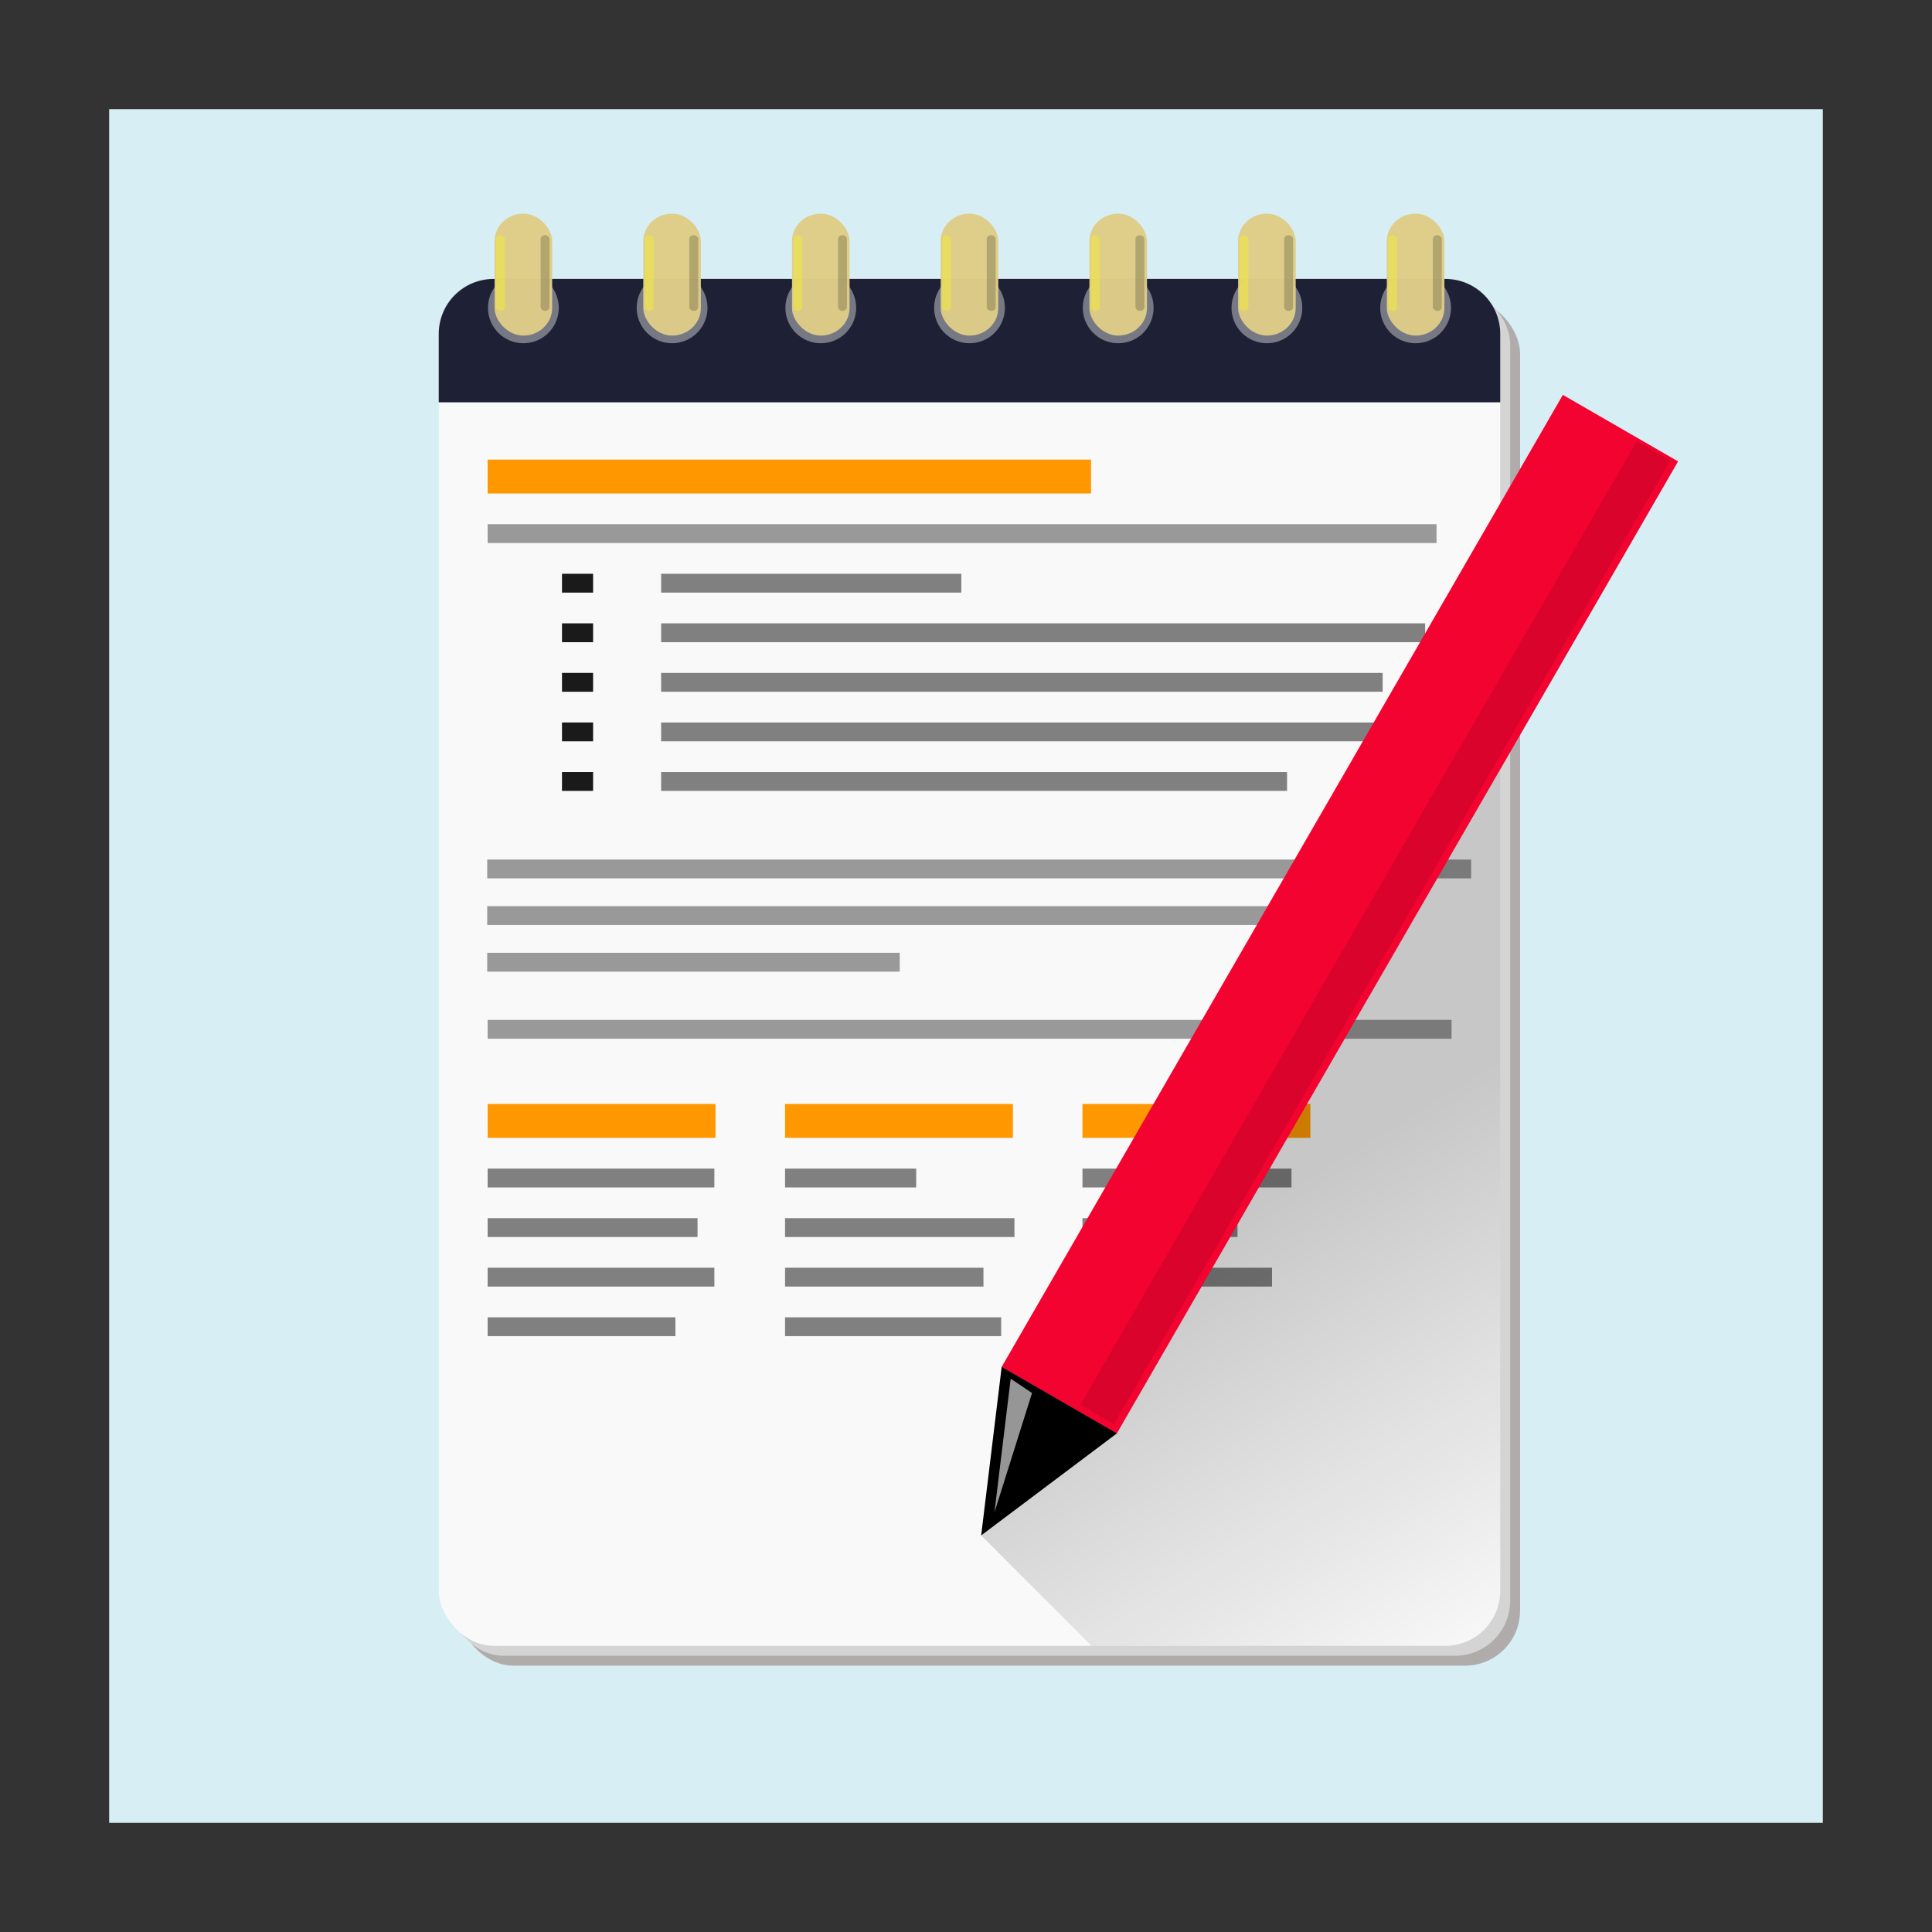 <?xml version="1.0" encoding="UTF-8" standalone="no"?>
<!-- Created with Inkscape (http://www.inkscape.org/) -->

<svg
   xmlns:dc="http://purl.org/dc/elements/1.1/"
   xmlns:cc="http://creativecommons.org/ns#"
   xmlns:rdf="http://www.w3.org/1999/02/22-rdf-syntax-ns#"
   xmlns:svg="http://www.w3.org/2000/svg"
   xmlns="http://www.w3.org/2000/svg"
   xmlns:xlink="http://www.w3.org/1999/xlink"
   xmlns:sodipodi="http://sodipodi.sourceforge.net/DTD/sodipodi-0.dtd"
   xmlns:inkscape="http://www.inkscape.org/namespaces/inkscape"
   width="220mm"
   height="220mm"
   viewBox="0 0 779.528 779.528"
   id="svg2"
   version="1.1"
   inkscape:version="0.91 r13725"
   sodipodi:docname="Notepad-1.2.svg"
   inkscape:export-filename="E:\User files\Desktop\Markor\Notepad-1.1.png"
   inkscape:export-xdpi="23.187469"
   inkscape:export-ydpi="23.187469">
  <rect x="0" y="0" width="779.528" height="779.528" fill="#333333" stroke="none"/>
  <defs
     id="defs4">
    <linearGradient
       inkscape:collect="always"
       id="linearGradient4452">
      <stop
         style="stop-color:#000000;stop-opacity:1;"
         offset="0"
         id="stop4454" />
      <stop
         style="stop-color:#000000;stop-opacity:0;"
         offset="1"
         id="stop4456" />
    </linearGradient>
    <inkscape:path-effect
       effect="powerstroke"
       id="path-effect4277"
       is_visible="true"
       offset_points="0,0.5"
       sort_points="true"
       interpolator_type="Linear"
       interpolator_beta="0.2"
       start_linecap_type="zerowidth"
       linejoin_type="round"
       miter_limit="4"
       end_linecap_type="zerowidth"
       cusp_linecap_type="round" />
    <linearGradient
       inkscape:collect="always"
       xlink:href="#linearGradient4452"
       id="linearGradient4458"
       x1="499.306"
       y1="491.509"
       x2="605.322"
       y2="664.074"
       gradientUnits="userSpaceOnUse" />
  </defs>
  <sodipodi:namedview
     id="base"
     pagecolor="#ffffff"
     bordercolor="#666666"
     borderopacity="1.0"
     inkscape:pageopacity="0.0"
     inkscape:pageshadow="2"
     inkscape:zoom="0.35355339"
     inkscape:cx="588.51251"
     inkscape:cy="578.41973"
     inkscape:document-units="px"
     inkscape:current-layer="layer1"
     showgrid="false"
     showguides="false"
     inkscape:window-width="1170"
     inkscape:window-height="995"
     inkscape:window-x="4091"
     inkscape:window-y="3"
     inkscape:window-maximized="0"
     fit-margin-top="0"
     fit-margin-left="0"
     fit-margin-right="0"
     fit-margin-bottom="0"
     inkscape:snap-bbox="true"
     inkscape:bbox-nodes="false"
     inkscape:object-nodes="true">
    <inkscape:grid
       type="xygrid"
       id="grid4281"
       originx="33.81"
       originy="33.81" />
  </sodipodi:namedview>
  <g
     inkscape:label="Layer 1"
     inkscape:groupmode="layer"
     id="layer1"
     transform="translate(33.81,-306.645)">
    <rect
       style="opacity:1;fill:#d7eef4;fill-opacity:1;stroke:none;stroke-width:0;stroke-linecap:round;stroke-linejoin:round;stroke-miterlimit:4;stroke-dasharray:none;stroke-dashoffset:0;stroke-opacity:1"
       id="rect4185"
       width="691.429"
       height="691.429"
       x="10.24"
       y="350.694" />
    <rect
       style="opacity:1;fill:#b0acac;fill-opacity:1;stroke:#d7eef4;stroke-width:0;stroke-linecap:round;stroke-linejoin:round;stroke-miterlimit:4;stroke-dasharray:none;stroke-dashoffset:0;stroke-opacity:1"
       id="rect4299"
       width="428.305"
       height="551.543"
       x="151.207"
       y="427.175"
       ry="22.223"
       rx="22.223" />
    <rect
       rx="22.223"
       ry="22.223"
       y="423.175"
       x="147.207"
       height="551.543"
       width="428.305"
       id="rect4297"
       style="opacity:1;fill:#d4d4d4;fill-opacity:1;stroke:#d7eef4;stroke-width:0;stroke-linecap:round;stroke-linejoin:round;stroke-miterlimit:4;stroke-dasharray:none;stroke-dashoffset:0;stroke-opacity:1" />
    <rect
       style="opacity:1;fill:#f9f9f9;fill-opacity:1;stroke:#d7eef4;stroke-width:0;stroke-linecap:round;stroke-linejoin:round;stroke-miterlimit:4;stroke-dasharray:none;stroke-dashoffset:0;stroke-opacity:1"
       id="rect4202"
       width="428.305"
       height="551.543"
       x="143.207"
       y="419.175"
       ry="22.223"
       rx="22.223" />
    <path
       inkscape:connector-curvature="0"
       style="opacity:1;fill:#1e2135;fill-opacity:1;stroke:#d7eef4;stroke-width:0;stroke-linecap:round;stroke-linejoin:round;stroke-miterlimit:4;stroke-dasharray:none;stroke-dashoffset:0;stroke-opacity:1"
       d="m 165.43,419.176 c -12.312,0 -22.223,9.911 -22.223,22.223 l 0,27.57 428.305,0 0,-27.57 c 0,-12.312 -9.913,-22.223 -22.225,-22.223 l -383.857,0 z"
       id="rect4307" />
    <circle
       r="14.286"
       cy="430.855"
       cx="237.366"
       id="circle4285"
       style="opacity:1;fill:#ffffff;fill-opacity:0.392;stroke:none;stroke-width:0;stroke-linecap:round;stroke-linejoin:round;stroke-miterlimit:4;stroke-dasharray:none;stroke-dashoffset:0;stroke-opacity:1" />
    <circle
       style="opacity:1;fill:#ffffff;fill-opacity:0.392;stroke:none;stroke-width:0;stroke-linecap:round;stroke-linejoin:round;stroke-miterlimit:4;stroke-dasharray:none;stroke-dashoffset:0;stroke-opacity:1"
       id="path4283"
       cx="177.366"
       cy="430.855"
       r="14.286" />
    <rect
       style="opacity:0.97;fill:#decd87;fill-opacity:1;stroke:#d7eef4;stroke-width:0;stroke-linecap:round;stroke-linejoin:round;stroke-miterlimit:4;stroke-dasharray:none;stroke-dashoffset:0;stroke-opacity:1"
       id="rect4209"
       width="23.234"
       height="49.2"
       x="165.743"
       y="392.85"
       ry="11.112"
       rx="17.173" />
    <rect
       rx="17.173"
       ry="11.112"
       y="392.85"
       x="225.743"
       height="49.2"
       width="23.234"
       id="rect4211"
       style="opacity:0.97;fill:#decd87;fill-opacity:1;stroke:#d7eef4;stroke-width:0;stroke-linecap:round;stroke-linejoin:round;stroke-miterlimit:4;stroke-dasharray:none;stroke-dashoffset:0;stroke-opacity:1" />
    <circle
       style="opacity:1;fill:#ffffff;fill-opacity:0.392;stroke:none;stroke-width:0;stroke-linecap:round;stroke-linejoin:round;stroke-miterlimit:4;stroke-dasharray:none;stroke-dashoffset:0;stroke-opacity:1"
       id="circle4287"
       cx="297.366"
       cy="430.855"
       r="14.286" />
    <rect
       style="opacity:0.97;fill:#decd87;fill-opacity:1;stroke:#d7eef4;stroke-width:0;stroke-linecap:round;stroke-linejoin:round;stroke-miterlimit:4;stroke-dasharray:none;stroke-dashoffset:0;stroke-opacity:1"
       id="rect4213"
       width="23.234"
       height="49.2"
       x="285.743"
       y="392.85"
       ry="11.112"
       rx="17.173" />
    <circle
       r="14.286"
       cy="430.855"
       cx="357.366"
       id="circle4289"
       style="opacity:1;fill:#ffffff;fill-opacity:0.392;stroke:none;stroke-width:0;stroke-linecap:round;stroke-linejoin:round;stroke-miterlimit:4;stroke-dasharray:none;stroke-dashoffset:0;stroke-opacity:1" />
    <rect
       rx="17.173"
       ry="11.112"
       y="392.85"
       x="345.743"
       height="49.2"
       width="23.234"
       id="rect4215"
       style="opacity:0.97;fill:#decd87;fill-opacity:1;stroke:#d7eef4;stroke-width:0;stroke-linecap:round;stroke-linejoin:round;stroke-miterlimit:4;stroke-dasharray:none;stroke-dashoffset:0;stroke-opacity:1" />
    <circle
       style="opacity:1;fill:#ffffff;fill-opacity:0.392;stroke:none;stroke-width:0;stroke-linecap:round;stroke-linejoin:round;stroke-miterlimit:4;stroke-dasharray:none;stroke-dashoffset:0;stroke-opacity:1"
       id="circle4291"
       cx="417.366"
       cy="430.855"
       r="14.286" />
    <rect
       style="opacity:0.97;fill:#decd87;fill-opacity:1;stroke:#d7eef4;stroke-width:0;stroke-linecap:round;stroke-linejoin:round;stroke-miterlimit:4;stroke-dasharray:none;stroke-dashoffset:0;stroke-opacity:1"
       id="rect4217"
       width="23.234"
       height="49.2"
       x="405.743"
       y="392.85"
       ry="11.112"
       rx="17.173" />
    <circle
       r="14.286"
       cy="430.855"
       cx="477.366"
       id="circle4293"
       style="opacity:1;fill:#ffffff;fill-opacity:0.392;stroke:none;stroke-width:0;stroke-linecap:round;stroke-linejoin:round;stroke-miterlimit:4;stroke-dasharray:none;stroke-dashoffset:0;stroke-opacity:1" />
    <rect
       rx="17.173"
       ry="11.112"
       y="392.85"
       x="465.743"
       height="49.2"
       width="23.234"
       id="rect4219"
       style="opacity:0.97;fill:#decd87;fill-opacity:1;stroke:#d7eef4;stroke-width:0;stroke-linecap:round;stroke-linejoin:round;stroke-miterlimit:4;stroke-dasharray:none;stroke-dashoffset:0;stroke-opacity:1" />
    <circle
       style="opacity:1;fill:#ffffff;fill-opacity:0.392;stroke:none;stroke-width:0;stroke-linecap:round;stroke-linejoin:round;stroke-miterlimit:4;stroke-dasharray:none;stroke-dashoffset:0;stroke-opacity:1"
       id="circle4295"
       cx="537.366"
       cy="430.855"
       r="14.286" />
    <rect
       style="opacity:0.97;fill:#decd87;fill-opacity:1;stroke:#d7eef4;stroke-width:0;stroke-linecap:round;stroke-linejoin:round;stroke-miterlimit:4;stroke-dasharray:none;stroke-dashoffset:0;stroke-opacity:1"
       id="rect4221"
       width="23.234"
       height="49.2"
       x="525.743"
       y="392.85"
       ry="11.112"
       rx="17.173" />
    <rect
       y="492.092"
       x="162.944"
       height="13.663"
       width="243.466"
       id="rect4189"
       style="opacity:1;fill:#ff9800;fill-opacity:1;stroke:#d7eef4;stroke-width:0;stroke-linecap:round;stroke-linejoin:round;stroke-miterlimit:4;stroke-dasharray:none;stroke-dashoffset:0;stroke-opacity:1" />
    <rect
       style="opacity:1;fill:#999999;fill-opacity:1;stroke:#d7eef4;stroke-width:0;stroke-linecap:round;stroke-linejoin:round;stroke-miterlimit:4;stroke-dasharray:none;stroke-dashoffset:0;stroke-opacity:1"
       id="rect4191"
       width="382.867"
       height="7.602"
       x="162.944"
       y="518.153" />
    <rect
       y="538.153"
       x="192.944"
       height="7.602"
       width="12.553"
       id="rect4193"
       style="opacity:1;fill:#1a1a1a;fill-opacity:1;stroke:#d7eef4;stroke-width:0;stroke-linecap:round;stroke-linejoin:round;stroke-miterlimit:4;stroke-dasharray:none;stroke-dashoffset:0;stroke-opacity:1" />
    <rect
       style="opacity:1;fill:#808080;fill-opacity:1;stroke:#d7eef4;stroke-width:0;stroke-linecap:round;stroke-linejoin:round;stroke-miterlimit:4;stroke-dasharray:none;stroke-dashoffset:0;stroke-opacity:1"
       id="rect4195"
       width="121.124"
       height="7.602"
       x="232.944"
       y="538.153" />
    <rect
       style="opacity:1;fill:#1a1a1a;fill-opacity:1;stroke:#d7eef4;stroke-width:0;stroke-linecap:round;stroke-linejoin:round;stroke-miterlimit:4;stroke-dasharray:none;stroke-dashoffset:0;stroke-opacity:1"
       id="rect4197"
       width="12.553"
       height="7.602"
       x="192.944"
       y="558.153" />
    <rect
       y="558.153"
       x="232.944"
       height="7.602"
       width="308.267"
       id="rect4199"
       style="opacity:1;fill:#808080;fill-opacity:1;stroke:#d7eef4;stroke-width:0;stroke-linecap:round;stroke-linejoin:round;stroke-miterlimit:4;stroke-dasharray:none;stroke-dashoffset:0;stroke-opacity:1" />
    <rect
       y="578.153"
       x="192.944"
       height="7.602"
       width="12.553"
       id="rect4201"
       style="opacity:1;fill:#1a1a1a;fill-opacity:1;stroke:#d7eef4;stroke-width:0;stroke-linecap:round;stroke-linejoin:round;stroke-miterlimit:4;stroke-dasharray:none;stroke-dashoffset:0;stroke-opacity:1" />
    <rect
       style="opacity:1;fill:#808080;fill-opacity:1;stroke:#d7eef4;stroke-width:0;stroke-linecap:round;stroke-linejoin:round;stroke-miterlimit:4;stroke-dasharray:none;stroke-dashoffset:0;stroke-opacity:1"
       id="rect4203"
       width="291.124"
       height="7.602"
       x="232.944"
       y="578.153" />
    <rect
       style="opacity:1;fill:#1a1a1a;fill-opacity:1;stroke:#d7eef4;stroke-width:0;stroke-linecap:round;stroke-linejoin:round;stroke-miterlimit:4;stroke-dasharray:none;stroke-dashoffset:0;stroke-opacity:1"
       id="rect4205"
       width="12.553"
       height="7.602"
       x="192.944"
       y="598.153" />
    <rect
       y="598.153"
       x="232.944"
       height="7.602"
       width="331.124"
       id="rect4207"
       style="opacity:1;fill:#808080;fill-opacity:1;stroke:#d7eef4;stroke-width:0;stroke-linecap:round;stroke-linejoin:round;stroke-miterlimit:4;stroke-dasharray:none;stroke-dashoffset:0;stroke-opacity:1" />
    <rect
       y="618.153"
       x="192.944"
       height="7.602"
       width="12.553"
       id="rect4209-0"
       style="opacity:1;fill:#1a1a1a;fill-opacity:1;stroke:#d7eef4;stroke-width:0;stroke-linecap:round;stroke-linejoin:round;stroke-miterlimit:4;stroke-dasharray:none;stroke-dashoffset:0;stroke-opacity:1" />
    <rect
       style="opacity:1;fill:#808080;fill-opacity:1;stroke:#d7eef4;stroke-width:0;stroke-linecap:round;stroke-linejoin:round;stroke-miterlimit:4;stroke-dasharray:none;stroke-dashoffset:0;stroke-opacity:1"
       id="rect4211-5"
       width="252.553"
       height="7.602"
       x="232.944"
       y="618.153" />
    <rect
       style="opacity:1;fill:#999999;fill-opacity:1;stroke:#d7eef4;stroke-width:0;stroke-linecap:round;stroke-linejoin:round;stroke-miterlimit:4;stroke-dasharray:none;stroke-dashoffset:0;stroke-opacity:1"
       id="rect4204"
       width="397.01"
       height="7.602"
       x="162.771"
       y="653.452" />
    <rect
       y="672.266"
       x="162.771"
       height="7.602"
       width="362.664"
       id="rect4206"
       style="opacity:1;fill:#999999;fill-opacity:1;stroke:#d7eef4;stroke-width:0;stroke-linecap:round;stroke-linejoin:round;stroke-miterlimit:4;stroke-dasharray:none;stroke-dashoffset:0;stroke-opacity:1" />
    <rect
       style="opacity:1;fill:#999999;fill-opacity:1;stroke:#d7eef4;stroke-width:0;stroke-linecap:round;stroke-linejoin:round;stroke-miterlimit:4;stroke-dasharray:none;stroke-dashoffset:0;stroke-opacity:1"
       id="rect4208"
       width="166.44"
       height="7.602"
       x="162.771"
       y="691.08" />
    <rect
       y="718.153"
       x="162.944"
       height="7.602"
       width="388.928"
       id="rect4229"
       style="opacity:1;fill:#999999;fill-opacity:1;stroke:#d7eef4;stroke-width:0;stroke-linecap:round;stroke-linejoin:round;stroke-miterlimit:4;stroke-dasharray:none;stroke-dashoffset:0;stroke-opacity:1" />
    <rect
       style="opacity:1;fill:#ff9800;fill-opacity:1;stroke:#d7eef4;stroke-width:0;stroke-linecap:round;stroke-linejoin:round;stroke-miterlimit:4;stroke-dasharray:none;stroke-dashoffset:0;stroke-opacity:1"
       id="rect4262"
       width="91.944"
       height="13.663"
       x="162.944"
       y="752.092" />
    <rect
       y="752.092"
       x="282.944"
       height="13.663"
       width="91.944"
       id="rect4264"
       style="opacity:1;fill:#ff9800;fill-opacity:1;stroke:#d7eef4;stroke-width:0;stroke-linecap:round;stroke-linejoin:round;stroke-miterlimit:4;stroke-dasharray:none;stroke-dashoffset:0;stroke-opacity:1" />
    <rect
       style="opacity:1;fill:#ff9800;fill-opacity:1;stroke:#d7eef4;stroke-width:0;stroke-linecap:round;stroke-linejoin:round;stroke-miterlimit:4;stroke-dasharray:none;stroke-dashoffset:0;stroke-opacity:1"
       id="rect4266"
       width="91.944"
       height="13.663"
       x="402.944"
       y="752.092" />
    <rect
       y="778.153"
       x="162.944"
       height="7.602"
       width="91.481"
       id="rect4268"
       style="opacity:1;fill:#808080;fill-opacity:1;stroke:#d7eef4;stroke-width:0;stroke-linecap:round;stroke-linejoin:round;stroke-miterlimit:4;stroke-dasharray:none;stroke-dashoffset:0;stroke-opacity:1" />
    <rect
       style="opacity:1;fill:#808080;fill-opacity:1;stroke:#d7eef4;stroke-width:0;stroke-linecap:round;stroke-linejoin:round;stroke-miterlimit:4;stroke-dasharray:none;stroke-dashoffset:0;stroke-opacity:1"
       id="rect4270"
       width="84.696"
       height="7.602"
       x="162.944"
       y="798.153" />
    <rect
       y="818.153"
       x="162.944"
       height="7.602"
       width="91.481"
       id="rect4272"
       style="opacity:1;fill:#808080;fill-opacity:1;stroke:#d7eef4;stroke-width:0;stroke-linecap:round;stroke-linejoin:round;stroke-miterlimit:4;stroke-dasharray:none;stroke-dashoffset:0;stroke-opacity:1" />
    <rect
       style="opacity:1;fill:#808080;fill-opacity:1;stroke:#d7eef4;stroke-width:0;stroke-linecap:round;stroke-linejoin:round;stroke-miterlimit:4;stroke-dasharray:none;stroke-dashoffset:0;stroke-opacity:1"
       id="rect4274"
       width="75.767"
       height="7.602"
       x="162.944"
       y="838.153" />
    <rect
       style="opacity:1;fill:#808080;fill-opacity:1;stroke:#d7eef4;stroke-width:0;stroke-linecap:round;stroke-linejoin:round;stroke-miterlimit:4;stroke-dasharray:none;stroke-dashoffset:0;stroke-opacity:1"
       id="rect4276"
       width="52.91"
       height="7.602"
       x="282.944"
       y="778.153" />
    <rect
       y="798.153"
       x="282.944"
       height="7.602"
       width="92.553"
       id="rect4278"
       style="opacity:1;fill:#808080;fill-opacity:1;stroke:#d7eef4;stroke-width:0;stroke-linecap:round;stroke-linejoin:round;stroke-miterlimit:4;stroke-dasharray:none;stroke-dashoffset:0;stroke-opacity:1" />
    <rect
       style="opacity:1;fill:#808080;fill-opacity:1;stroke:#d7eef4;stroke-width:0;stroke-linecap:round;stroke-linejoin:round;stroke-miterlimit:4;stroke-dasharray:none;stroke-dashoffset:0;stroke-opacity:1"
       id="rect4280"
       width="80.053"
       height="7.602"
       x="282.944"
       y="818.153" />
    <rect
       y="838.153"
       x="282.944"
       height="7.602"
       width="87.196"
       id="rect4282"
       style="opacity:1;fill:#808080;fill-opacity:1;stroke:#d7eef4;stroke-width:0;stroke-linecap:round;stroke-linejoin:round;stroke-miterlimit:4;stroke-dasharray:none;stroke-dashoffset:0;stroke-opacity:1" />
    <rect
       y="778.153"
       x="402.944"
       height="7.602"
       width="84.338"
       id="rect4284"
       style="opacity:1;fill:#808080;fill-opacity:1;stroke:#d7eef4;stroke-width:0;stroke-linecap:round;stroke-linejoin:round;stroke-miterlimit:4;stroke-dasharray:none;stroke-dashoffset:0;stroke-opacity:1" />
    <rect
       style="opacity:1;fill:#808080;fill-opacity:1;stroke:#d7eef4;stroke-width:0;stroke-linecap:round;stroke-linejoin:round;stroke-miterlimit:4;stroke-dasharray:none;stroke-dashoffset:0;stroke-opacity:1"
       id="rect4286"
       width="62.553"
       height="7.602"
       x="402.944"
       y="798.153" />
    <rect
       y="818.153"
       x="402.944"
       height="7.602"
       width="76.481"
       id="rect4288"
       style="opacity:1;fill:#808080;fill-opacity:1;stroke:#d7eef4;stroke-width:0;stroke-linecap:round;stroke-linejoin:round;stroke-miterlimit:4;stroke-dasharray:none;stroke-dashoffset:0;stroke-opacity:1" />
    <rect
       style="opacity:1;fill:#000000;fill-opacity:0.196;stroke:none;stroke-width:0;stroke-linecap:round;stroke-linejoin:round;stroke-miterlimit:4;stroke-dasharray:none;stroke-dashoffset:0;stroke-opacity:1"
       id="rect4253"
       width="3.604"
       height="30.557"
       x="184.314"
       y="401.541"
       rx="22.223"
       ry="1.515" />
    <rect
       ry="1.515"
       rx="22.223"
       y="401.541"
       x="244.314"
       height="30.557"
       width="3.604"
       id="rect4255"
       style="opacity:1;fill:#000000;fill-opacity:0.196;stroke:none;stroke-width:0;stroke-linecap:round;stroke-linejoin:round;stroke-miterlimit:4;stroke-dasharray:none;stroke-dashoffset:0;stroke-opacity:1" />
    <rect
       style="opacity:1;fill:#000000;fill-opacity:0.196;stroke:none;stroke-width:0;stroke-linecap:round;stroke-linejoin:round;stroke-miterlimit:4;stroke-dasharray:none;stroke-dashoffset:0;stroke-opacity:1"
       id="rect4257"
       width="3.604"
       height="30.557"
       x="304.314"
       y="401.541"
       rx="22.223"
       ry="1.515" />
    <rect
       ry="1.515"
       rx="22.223"
       y="401.541"
       x="364.314"
       height="30.557"
       width="3.604"
       id="rect4259"
       style="opacity:1;fill:#000000;fill-opacity:0.196;stroke:none;stroke-width:0;stroke-linecap:round;stroke-linejoin:round;stroke-miterlimit:4;stroke-dasharray:none;stroke-dashoffset:0;stroke-opacity:1" />
    <rect
       style="opacity:1;fill:#000000;fill-opacity:0.196;stroke:none;stroke-width:0;stroke-linecap:round;stroke-linejoin:round;stroke-miterlimit:4;stroke-dasharray:none;stroke-dashoffset:0;stroke-opacity:1"
       id="rect4261"
       width="3.604"
       height="30.557"
       x="424.314"
       y="401.541"
       rx="22.223"
       ry="1.515" />
    <rect
       ry="1.515"
       rx="22.223"
       y="401.541"
       x="484.314"
       height="30.557"
       width="3.604"
       id="rect4263"
       style="opacity:1;fill:#000000;fill-opacity:0.196;stroke:none;stroke-width:0;stroke-linecap:round;stroke-linejoin:round;stroke-miterlimit:4;stroke-dasharray:none;stroke-dashoffset:0;stroke-opacity:1" />
    <rect
       style="opacity:1;fill:#000000;fill-opacity:0.196;stroke:none;stroke-width:0;stroke-linecap:round;stroke-linejoin:round;stroke-miterlimit:4;stroke-dasharray:none;stroke-dashoffset:0;stroke-opacity:1"
       id="rect4265"
       width="3.604"
       height="30.557"
       x="544.314"
       y="401.541"
       rx="22.223"
       ry="1.515" />
    <rect
       ry="1.515"
       rx="22.223"
       y="401.541"
       x="166.314"
       height="30.557"
       width="3.604"
       id="rect4267"
       style="opacity:1;fill:#ffff00;fill-opacity:0.294;stroke:none;stroke-width:0;stroke-linecap:round;stroke-linejoin:round;stroke-miterlimit:4;stroke-dasharray:none;stroke-dashoffset:0;stroke-opacity:1" />
    <rect
       style="opacity:1;fill:#ffff00;fill-opacity:0.294;stroke:none;stroke-width:0;stroke-linecap:round;stroke-linejoin:round;stroke-miterlimit:4;stroke-dasharray:none;stroke-dashoffset:0;stroke-opacity:1"
       id="rect4269"
       width="3.604"
       height="30.557"
       x="226.314"
       y="401.541"
       rx="22.223"
       ry="1.515" />
    <rect
       ry="1.515"
       rx="22.223"
       y="401.541"
       x="286.314"
       height="30.557"
       width="3.604"
       id="rect4271"
       style="opacity:1;fill:#ffff00;fill-opacity:0.294;stroke:none;stroke-width:0;stroke-linecap:round;stroke-linejoin:round;stroke-miterlimit:4;stroke-dasharray:none;stroke-dashoffset:0;stroke-opacity:1" />
    <rect
       style="opacity:1;fill:#ffff00;fill-opacity:0.294;stroke:none;stroke-width:0;stroke-linecap:round;stroke-linejoin:round;stroke-miterlimit:4;stroke-dasharray:none;stroke-dashoffset:0;stroke-opacity:1"
       id="rect4273"
       width="3.604"
       height="30.557"
       x="346.314"
       y="401.541"
       rx="22.223"
       ry="1.515" />
    <rect
       ry="1.515"
       rx="22.223"
       y="401.541"
       x="406.314"
       height="30.557"
       width="3.604"
       id="rect4275"
       style="opacity:1;fill:#ffff00;fill-opacity:0.294;stroke:none;stroke-width:0;stroke-linecap:round;stroke-linejoin:round;stroke-miterlimit:4;stroke-dasharray:none;stroke-dashoffset:0;stroke-opacity:1" />
    <rect
       style="opacity:1;fill:#ffff00;fill-opacity:0.294;stroke:none;stroke-width:0;stroke-linecap:round;stroke-linejoin:round;stroke-miterlimit:4;stroke-dasharray:none;stroke-dashoffset:0;stroke-opacity:1"
       id="rect4277"
       width="3.604"
       height="30.557"
       x="466.314"
       y="401.541"
       rx="22.223"
       ry="1.515" />
    <rect
       ry="1.515"
       rx="22.223"
       y="401.541"
       x="526.314"
       height="30.557"
       width="3.604"
       id="rect4279"
       style="opacity:1;fill:#ffff00;fill-opacity:0.294;stroke:none;stroke-width:0;stroke-linecap:round;stroke-linejoin:round;stroke-miterlimit:4;stroke-dasharray:none;stroke-dashoffset:0;stroke-opacity:1" />
    <path
       style="fill:#f20330;fill-opacity:1;fill-rule:evenodd;stroke:none;stroke-width:1px;stroke-linecap:butt;stroke-linejoin:miter;stroke-opacity:1"
       d="m 596.776,465.973 -226.477,392.27 46.487,26.839 226.477,-392.27 z"
       id="path4273"
       inkscape:connector-curvature="0" />
    <path
       inkscape:connector-curvature="0"
       id="path4279"
       d="m 370.35,858.155 c -8.274,68.01 0,0 -8.274,68.01 54.761,-41.17 0,0 54.761,-41.17 z"
       style="fill:#000000;fill-rule:evenodd;stroke:none;stroke-width:1px;stroke-linecap:butt;stroke-linejoin:miter;stroke-opacity:1;fill-opacity:1"
       sodipodi:nodetypes="cccc" />
    <path
       inkscape:connector-curvature="0"
       id="path4284"
       d="M 626.553,484.722 402.132,873.43 415.651,881.235 640.071,492.527 Z"
       style="fill:#000000;fill-opacity:0.098;fill-rule:evenodd;stroke:none;stroke-width:1px;stroke-linecap:butt;stroke-linejoin:miter;stroke-opacity:1" />
    <path
       sodipodi:nodetypes="ccccc"
       style="fill:#ffffff;fill-opacity:0.588;fill-rule:evenodd;stroke:none;stroke-width:1px;stroke-linecap:butt;stroke-linejoin:miter;stroke-opacity:1"
       d="m 373.985,862.933 -3.283,26.989 -3.283,26.989 15.181,-48.214 z"
       id="path4192"
       inkscape:connector-curvature="0" />
    <path
       style="opacity:0.2;fill:url(#linearGradient4458);fill-opacity:1;stroke:none;stroke-width:0;stroke-linecap:round;stroke-linejoin:round;stroke-miterlimit:4;stroke-dasharray:none;stroke-dashoffset:0;stroke-opacity:1"
       d="M 605.322 310.445 L 450.646 578.35 L 450.596 578.438 L 450.559 578.416 L 395.887 619.52 L 440.441 664.074 L 583.098 664.074 C 595.409 664.074 605.322 654.163 605.322 641.852 L 605.322 310.445 z "
       transform="translate(-33.81,306.645)"
       id="path4233" />
  </g>
</svg>

